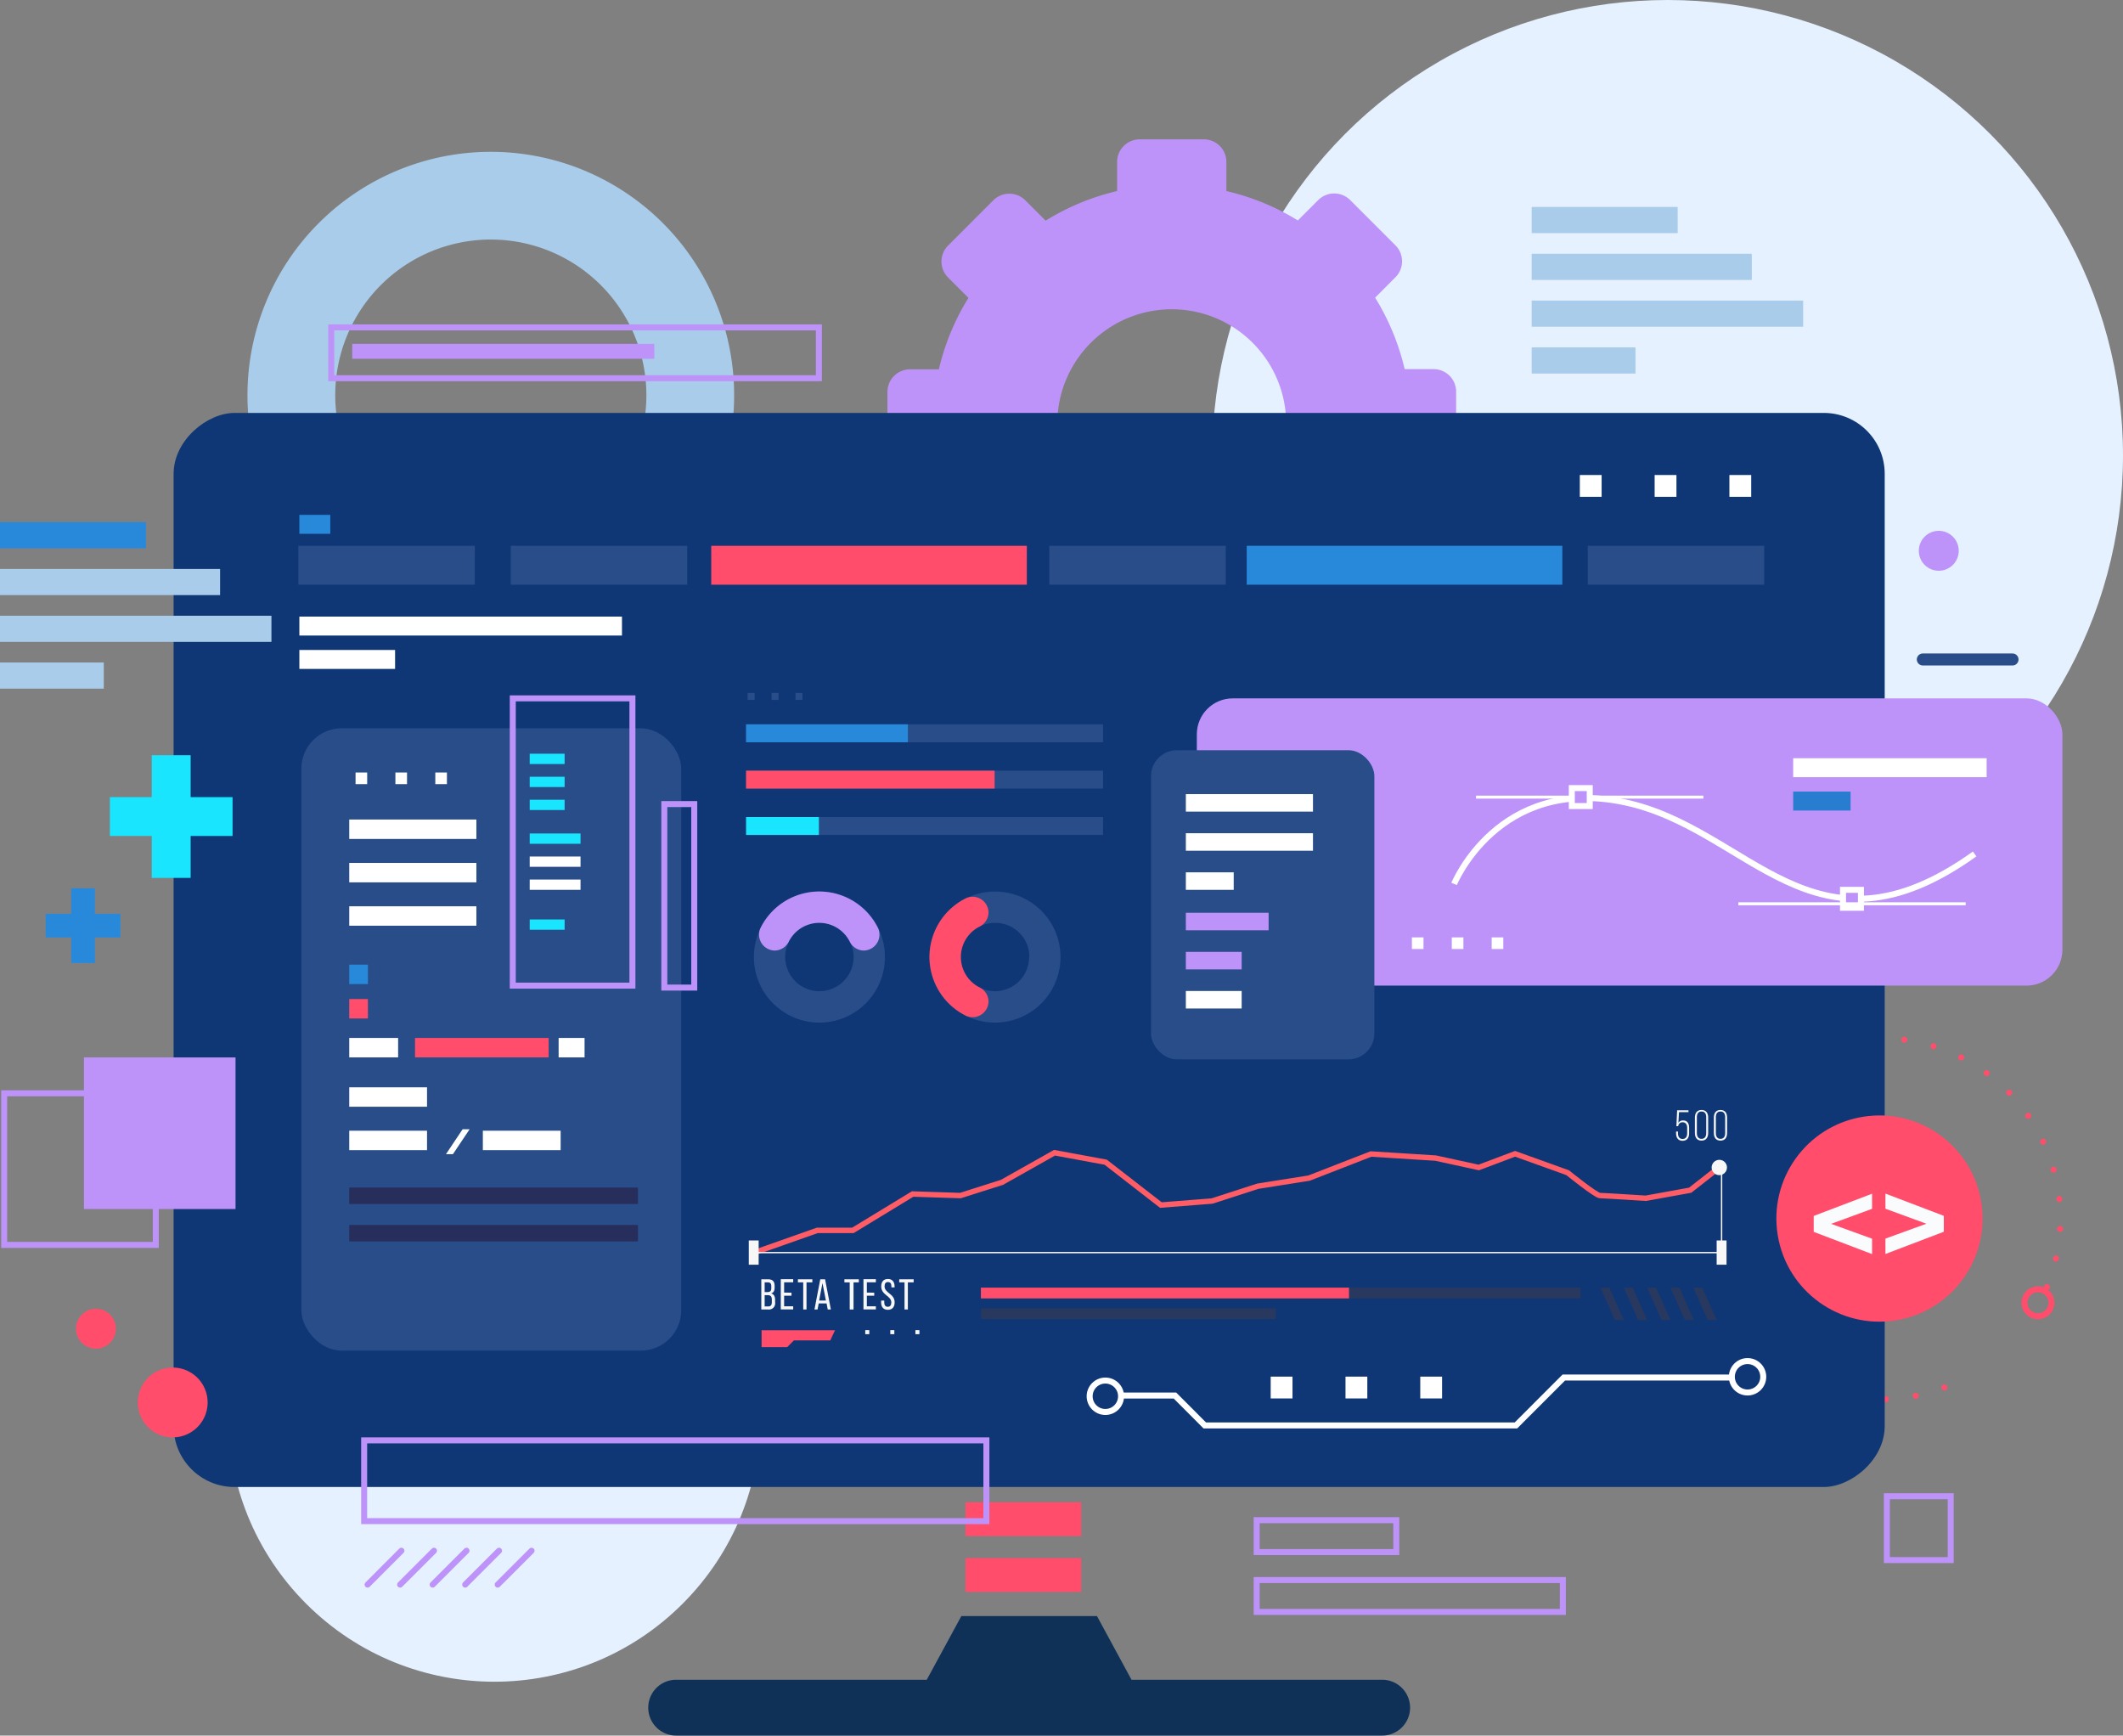 <svg xmlns="http://www.w3.org/2000/svg" viewBox="0 0 400.11 327.05"><rect x="0" y="0" width="400.11" height="327.05" fill="#808080" stroke="none"/><defs><style>.cls-1{fill:#e5f1ff;}.cls-2{fill:#a9ccea;}.cls-3{fill:#0f3157;}.cls-4{fill:#ff4d6b;}.cls-12,.cls-15,.cls-16,.cls-17,.cls-20,.cls-22,.cls-25,.cls-5{fill:none;}.cls-22,.cls-5{stroke:#ff4d6b;}.cls-15,.cls-25,.cls-5{stroke-linecap:round;stroke-linejoin:round;}.cls-12,.cls-13,.cls-20,.cls-22,.cls-25,.cls-5{stroke-width:1.13px;}.cls-5{stroke-dasharray:0 5.64;}.cls-13,.cls-14,.cls-6{fill:#BD93F9;}.cls-7{fill:#0f3775;}.cls-8{fill:#284d89;}.cls-9{fill:#2889db;}.cls-10{fill:#fff;}.cls-11{fill:#282e5c;}.cls-12,.cls-13,.cls-14{stroke:#fff;}.cls-12,.cls-13,.cls-14,.cls-16,.cls-17,.cls-20,.cls-22{stroke-miterlimit:10;}.cls-14{stroke-width:0.56px;}.cls-15{stroke:#284d89;stroke-width:2.26px;}.cls-16{stroke:#ff5c66;stroke-width:1.02px;}.cls-17{stroke:#f7f7f7;stroke-width:0.25px;}.cls-18{fill:#f7f7f7;}.cls-19{fill:#28385e;}.cls-20,.cls-25{stroke:#BD93F9;}.cls-21{fill:#f9fbfc;}.cls-23{fill:#1ae5ff;}.cls-24{fill:#287dd1;}</style></defs><title>pc</title><g id="Layer_2" data-name="Layer 2"><g id="OBJECTS"><circle class="cls-1" cx="314.29" cy="85.82" r="85.82"/><circle class="cls-1" cx="93.17" cy="266.74" r="50.16" transform="translate(-161.32 144.01) rotate(-45)"/><path class="cls-2" d="M92.5,28.61a45.86,45.86,0,1,0,45.86,45.86A45.86,45.86,0,0,0,92.5,28.61Zm0,75.17a29.32,29.32,0,1,1,29.32-29.31A29.32,29.32,0,0,1,92.5,103.78Z"/><path class="cls-3" d="M265.75,321.79a5.26,5.26,0,0,1-5.26,5.26H127.43a5.26,5.26,0,1,1,0-10.52h47.23l6.52-12h25.56l6.51,12h47.24A5.26,5.26,0,0,1,265.75,321.79Z"/><rect class="cls-4" x="181.96" y="293.6" width="21.8" height="6.39"/><rect class="cls-4" x="181.96" y="283.08" width="21.8" height="6.39"/><path class="cls-5" d="M366.44,261.45a34.05,34.05,0,1,1,18.81-17.69"/><path class="cls-6" d="M270.18,69.56h-5.45a45.06,45.06,0,0,0-5.57-13.47L263,52.24a4.25,4.25,0,0,0,0-6l-8.55-8.55a4.26,4.26,0,0,0-6,0l-3.85,3.85A45.08,45.08,0,0,0,231.13,36V30.51a4.25,4.25,0,0,0-4.25-4.25H214.79a4.25,4.25,0,0,0-4.25,4.25V36a45,45,0,0,0-13.47,5.58l-3.85-3.85a4.27,4.27,0,0,0-6,0l-8.55,8.55a4.25,4.25,0,0,0,0,6l3.85,3.85a44.83,44.83,0,0,0-5.58,13.47h-5.44a4.25,4.25,0,0,0-4.25,4.25V85.9a4.25,4.25,0,0,0,4.25,4.25h5.44a44.83,44.83,0,0,0,5.58,13.47l-3.85,3.85a4.25,4.25,0,0,0,0,6l8.55,8.54a4.25,4.25,0,0,0,6,0l3.85-3.84a45,45,0,0,0,13.47,5.58v5.44a4.25,4.25,0,0,0,4.25,4.25h12.09a4.26,4.26,0,0,0,4.25-4.25v-5.44a45.08,45.08,0,0,0,13.47-5.58l3.85,3.84a4.24,4.24,0,0,0,6,0l8.55-8.54a4.25,4.25,0,0,0,0-6l-3.84-3.85a45.06,45.06,0,0,0,5.57-13.47h5.45a4.25,4.25,0,0,0,4.25-4.25V73.81A4.25,4.25,0,0,0,270.18,69.56Zm-49.35,31.86A21.57,21.57,0,1,1,242.4,79.85,21.56,21.56,0,0,1,220.83,101.42Z"/><rect class="cls-7" x="92.76" y="17.76" width="202.4" height="322.48" rx="11.47" transform="translate(372.96 -14.95) rotate(90)"/><rect class="cls-8" x="56.23" y="102.85" width="33.26" height="7.33"/><rect class="cls-8" x="96.26" y="102.85" width="33.26" height="7.33"/><rect class="cls-8" x="197.75" y="102.85" width="33.26" height="7.33"/><rect class="cls-8" x="299.23" y="102.85" width="33.26" height="7.33"/><rect class="cls-4" x="134.04" y="102.85" width="59.48" height="7.33"/><rect class="cls-9" x="234.96" y="102.85" width="59.48" height="7.33"/><rect class="cls-9" x="56.42" y="97.02" width="5.83" height="3.57"/><rect class="cls-10" x="56.42" y="116.19" width="60.8" height="3.57"/><rect class="cls-10" x="56.42" y="122.48" width="18.04" height="3.57"/><rect class="cls-8" x="56.79" y="137.24" width="71.6" height="117.27" rx="7.61"/><rect class="cls-10" x="65.82" y="154.43" width="23.96" height="3.66"/><rect class="cls-10" x="65.82" y="162.61" width="23.96" height="3.66"/><rect class="cls-10" x="65.82" y="170.78" width="23.96" height="3.66"/><rect class="cls-10" x="65.82" y="204.89" width="14.66" height="3.66"/><rect class="cls-10" x="65.82" y="213.07" width="14.66" height="3.66"/><rect class="cls-10" x="91" y="213.07" width="14.66" height="3.66"/><rect class="cls-10" x="65.82" y="195.59" width="9.21" height="3.66"/><rect class="cls-10" x="105.28" y="195.59" width="4.89" height="3.66"/><rect class="cls-4" x="78.22" y="195.59" width="25.18" height="3.66"/><rect class="cls-9" x="65.82" y="181.78" width="3.52" height="3.66"/><rect class="cls-4" x="65.82" y="188.26" width="3.52" height="3.66"/><polygon class="cls-10" points="85.36 217.49 84.05 217.49 87.19 212.79 88.51 212.79 85.36 217.49"/><rect class="cls-11" x="65.82" y="223.78" width="54.41" height="3.1"/><rect class="cls-11" x="65.82" y="230.83" width="54.41" height="3.1"/><rect class="cls-6" x="225.56" y="131.6" width="163.13" height="54.13" rx="6.77"/><path class="cls-12" d="M274.05,166.56s8.27-20.3,31.95-15.42,35.71,31.58,66.15,9.78"/><rect class="cls-13" x="347.34" y="167.68" width="3.38" height="3.38"/><line class="cls-14" x1="278.18" y1="150.21" x2="321.03" y2="150.21"/><line class="cls-14" x1="327.61" y1="170.31" x2="370.46" y2="170.31"/><rect class="cls-13" x="296.23" y="148.51" width="3.38" height="3.38"/><rect class="cls-8" x="216.92" y="141.37" width="42.1" height="58.26" rx="4.89"/><rect class="cls-10" x="223.49" y="149.64" width="23.96" height="3.3"/><rect class="cls-10" x="223.49" y="157.01" width="23.96" height="3.3"/><rect class="cls-10" x="223.49" y="164.38" width="9.02" height="3.3"/><rect class="cls-6" x="223.49" y="172" width="15.6" height="3.3"/><rect class="cls-6" x="223.49" y="179.37" width="10.52" height="3.3"/><rect class="cls-10" x="223.49" y="186.74" width="10.52" height="3.3"/><line class="cls-15" x1="362.38" y1="124.27" x2="379.29" y2="124.27"/><path class="cls-16" d="M324.37,219.71l-5.83,4.57-8.38,1.52s-7.87-.51-8.63-.51-6.09-4.31-6.09-4.31l-9.9-3.56L278.69,220l-8.12-1.77-12.19-.77L246.71,222l-9.65,1.53-8.63,2.79-9.64.76L208.38,219l-9.64-1.78-9.9,5.58L181,225.29,172,225l-11.26,6.85h-6.71l-11.34,4"/><line class="cls-17" x1="142.9" y1="236.04" x2="324.63" y2="236.04"/><rect class="cls-18" x="141.12" y="233.75" width="1.86" height="4.57"/><rect class="cls-18" x="323.53" y="233.75" width="1.86" height="4.57"/><line class="cls-17" x1="324.46" y1="236.04" x2="324.46" y2="220.72"/><path class="cls-18" d="M325.47,220a1.44,1.44,0,1,1-1.43-1.44A1.43,1.43,0,0,1,325.47,220Z"/><path class="cls-18" d="M144.75,241.07c.89,0,1.24.43,1.24,1.26v.27c0,.6-.17,1-.67,1.13.55.15.76.59.76,1.21v.48a1.17,1.17,0,0,1-1.3,1.34h-1.3v-5.69Zm-.15,2.41c.5,0,.76-.16.76-.75v-.33c0-.51-.17-.75-.62-.75h-.63v1.83Zm.18,2.7c.47,0,.68-.25.68-.77v-.51c0-.63-.25-.84-.8-.84h-.55v2.12Z"/><path class="cls-18" d="M149.17,243.59v.57h-1.39v2h1.71v.58h-2.34v-5.69h2.34v.58h-1.71v1.94Z"/><path class="cls-18" d="M151.38,246.76v-5.11h-1v-.58h2.72v.58H152v5.11Z"/><path class="cls-18" d="M154.3,245.61l-.22,1.15h-.58l1.09-5.69h.91l1.09,5.69H156l-.22-1.15Zm.08-.54h1.27l-.64-3.28Z"/><path class="cls-18" d="M160.14,246.76v-5.11h-1v-.58h2.72v.58h-1v5.11Z"/><path class="cls-18" d="M164.76,243.59v.57h-1.39v2h1.7v.58h-2.34v-5.69h2.34v.58h-1.7v1.94Z"/><path class="cls-18" d="M168.6,242.44v.15H168v-.19c0-.51-.19-.81-.65-.81s-.64.3-.64.81c0,1.27,1.9,1.39,1.9,3,0,.86-.41,1.42-1.28,1.42s-1.27-.56-1.27-1.42v-.32h.59v.35c0,.51.21.82.66.82s.67-.31.67-.82c0-1.26-1.9-1.38-1.9-3,0-.88.41-1.42,1.26-1.42S168.6,241.58,168.6,242.44Z"/><path class="cls-18" d="M170.47,246.76v-5.11h-1v-.58h2.72v.58H171.1v5.11Z"/><rect class="cls-19" x="184.86" y="242.64" width="113.03" height="2.03"/><rect class="cls-4" x="184.86" y="242.64" width="69.38" height="2.03"/><rect class="cls-19" x="184.86" y="246.53" width="55.58" height="2.03"/><polygon class="cls-4" points="149.63 252.58 156.48 252.58 157.37 250.67 143.53 250.67 143.53 253.85 148.36 253.85 149.63 252.58"/><rect class="cls-18" x="163.07" y="250.65" width="0.76" height="0.76"/><rect class="cls-18" x="167.79" y="250.65" width="0.76" height="0.76"/><rect class="cls-18" x="172.52" y="250.65" width="0.76" height="0.76"/><path class="cls-18" d="M316.32,211.58a1,1,0,0,1,.92-.44c.78,0,1.1.6,1.1,1.39v1c0,.82-.36,1.44-1.23,1.44s-1.23-.62-1.23-1.44v-.31h.36v.33c0,.61.24,1.07.86,1.07s.87-.46.87-1.07v-1c0-.61-.25-1.07-.87-1.07a.79.79,0,0,0-.81.65v.09h-.35l.14-3h2.14v.35h-1.79Z"/><path class="cls-18" d="M319.43,210.59c0-.83.38-1.43,1.25-1.43s1.25.6,1.25,1.43v2.91c0,.83-.38,1.44-1.25,1.44s-1.25-.61-1.25-1.44Zm.37,2.93c0,.62.26,1.08.88,1.08s.88-.46.88-1.08v-3c0-.62-.25-1.07-.88-1.07s-.88.45-.88,1.07Z"/><path class="cls-18" d="M323,210.59c0-.83.38-1.43,1.25-1.43s1.25.6,1.25,1.43v2.91c0,.83-.38,1.44-1.25,1.44s-1.25-.61-1.25-1.44Zm.38,2.93c0,.62.25,1.08.87,1.08s.88-.46.88-1.08v-3c0-.62-.25-1.07-.88-1.07s-.87.45-.87,1.07Z"/><polygon class="cls-19" points="306.02 248.73 304.32 248.73 301.62 242.64 303.31 242.64 306.02 248.73"/><polygon class="cls-19" points="310.42 248.73 308.72 248.73 306.02 242.64 307.71 242.64 310.42 248.73"/><polygon class="cls-19" points="314.81 248.73 313.12 248.73 310.42 242.64 312.11 242.64 314.81 248.73"/><polygon class="cls-19" points="319.21 248.73 317.52 248.73 314.81 242.64 316.51 242.64 319.21 248.73"/><polygon class="cls-19" points="323.53 248.73 321.84 248.73 319.13 242.64 320.82 242.64 323.53 248.73"/><rect class="cls-2" x="288.67" y="39" width="27.51" height="4.93"/><rect class="cls-2" x="288.67" y="47.82" width="41.48" height="4.93"/><rect class="cls-2" x="288.67" y="56.64" width="51.16" height="4.93"/><rect class="cls-2" x="288.67" y="65.46" width="19.56" height="4.93"/><rect class="cls-9" y="98.39" width="27.51" height="4.93"/><rect class="cls-2" y="107.21" width="41.48" height="4.93"/><rect class="cls-2" y="116.03" width="51.16" height="4.93"/><rect class="cls-2" y="124.84" width="19.56" height="4.93"/><rect class="cls-20" x="68.63" y="271.42" width="117.27" height="15.22"/><rect class="cls-20" x="125.2" y="151.52" width="5.64" height="34.58"/><circle class="cls-4" cx="354.22" cy="229.61" r="19.43" transform="translate(-32.04 59.33) rotate(-9.16)"/><path class="cls-21" d="M352.82,227.79l-7.72,2.83,7.72,2.8v2.9l-11-4.19v-3l11-4.19Z"/><path class="cls-21" d="M355.34,224.92l11,4.19v3l-11,4.19v-2.9l7.71-2.8-7.71-2.83Z"/><path class="cls-22" d="M386.62,245.49a2.54,2.54,0,1,1-2.53-2.54A2.54,2.54,0,0,1,386.62,245.49Z"/><rect class="cls-20" x="62.43" y="61.69" width="91.9" height="9.58"/><rect class="cls-6" x="66.38" y="64.79" width="56.94" height="2.82"/><rect class="cls-8" x="140.61" y="136.49" width="67.28" height="3.38"/><rect class="cls-9" x="140.61" y="136.49" width="30.49" height="3.38"/><rect class="cls-8" x="140.61" y="145.22" width="67.28" height="3.38"/><rect class="cls-4" x="140.61" y="145.22" width="46.84" height="3.38"/><rect class="cls-8" x="140.61" y="153.96" width="67.28" height="3.38"/><rect class="cls-23" x="140.61" y="153.96" width="13.72" height="3.38"/><rect class="cls-8" x="140.9" y="130.57" width="1.32" height="1.32"/><rect class="cls-8" x="145.41" y="130.57" width="1.32" height="1.32"/><rect class="cls-8" x="149.92" y="130.57" width="1.32" height="1.32"/><rect class="cls-10" x="266.09" y="176.64" width="2.19" height="2.19"/><rect class="cls-10" x="273.61" y="176.64" width="2.19" height="2.19"/><rect class="cls-10" x="281.13" y="176.64" width="2.19" height="2.19"/><rect class="cls-10" x="297.74" y="89.51" width="4.11" height="4.11"/><rect class="cls-10" x="311.84" y="89.51" width="4.11" height="4.11"/><rect class="cls-10" x="325.93" y="89.51" width="4.11" height="4.11"/><rect class="cls-10" x="239.48" y="259.41" width="4.11" height="4.11"/><rect class="cls-10" x="253.58" y="259.41" width="4.11" height="4.11"/><rect class="cls-10" x="267.67" y="259.41" width="4.11" height="4.11"/><rect class="cls-10" x="67.01" y="145.57" width="2.19" height="2.19"/><rect class="cls-10" x="74.52" y="145.57" width="2.19" height="2.19"/><rect class="cls-10" x="82.04" y="145.57" width="2.19" height="2.19"/><rect class="cls-10" x="337.95" y="142.88" width="36.46" height="3.57"/><rect class="cls-24" x="337.95" y="149.17" width="10.82" height="3.57"/><polygon class="cls-23" points="43.83 150.21 35.93 150.21 35.93 142.31 28.6 142.31 28.6 150.21 20.71 150.21 20.71 157.53 28.6 157.53 28.6 165.43 35.93 165.43 35.93 157.53 43.83 157.53 43.83 150.21"/><polygon class="cls-9" points="22.7 172.19 17.89 172.19 17.89 167.38 13.42 167.38 13.42 172.19 8.61 172.19 8.61 176.66 13.42 176.66 13.42 181.48 17.89 181.48 17.89 176.66 22.7 176.66 22.7 172.19"/><path class="cls-8" d="M154.44,168a12.35,12.35,0,1,0,12.34,12.35A12.34,12.34,0,0,0,154.44,168Zm0,18.78a6.44,6.44,0,1,1,6.43-6.43A6.43,6.43,0,0,1,154.44,186.77Z"/><path class="cls-6" d="M146,179.12a3,3,0,0,0,2.67-1.71,6.43,6.43,0,0,1,11.46,0,3,3,0,0,0,2.67,1.71h0a3,3,0,0,0,2.69-4.21,12.35,12.35,0,0,0-22.18,0,3,3,0,0,0,2.69,4.21Z"/><path class="cls-8" d="M175.17,180.34A12.35,12.35,0,1,0,187.52,168,12.35,12.35,0,0,0,175.17,180.34Zm18.78,0a6.44,6.44,0,1,1-6.43-6.44A6.43,6.43,0,0,1,194,180.34Z"/><path class="cls-4" d="M186.3,188.74a3,3,0,0,0-1.7-2.68,6.42,6.42,0,0,1,0-11.45,3,3,0,0,0,1.7-2.68h0a3,3,0,0,0-4.2-2.69,12.35,12.35,0,0,0,0,22.19,3,3,0,0,0,4.2-2.69Z"/><rect class="cls-20" x="96.64" y="131.6" width="22.55" height="54.13"/><rect class="cls-23" x="99.83" y="142.03" width="6.58" height="1.94"/><rect class="cls-23" x="99.83" y="146.37" width="6.58" height="1.94"/><rect class="cls-23" x="99.83" y="150.7" width="6.58" height="1.94"/><rect class="cls-23" x="99.83" y="173.26" width="6.58" height="1.94"/><rect class="cls-23" x="99.83" y="157.06" width="9.58" height="1.94"/><rect class="cls-10" x="99.83" y="161.4" width="9.58" height="1.94"/><rect class="cls-10" x="99.83" y="165.74" width="9.58" height="1.94"/><rect class="cls-6" x="15.82" y="199.26" width="28.57" height="28.57"/><rect class="cls-20" x="0.79" y="206.02" width="28.57" height="28.57"/><rect class="cls-20" x="355.61" y="281.95" width="12.03" height="12.03"/><polyline class="cls-12" points="211.28 262.97 221.43 262.97 227.06 268.61 285.7 268.61 294.72 259.58 326.3 259.58"/><circle class="cls-12" cx="208.32" cy="263.11" r="2.96"/><circle class="cls-12" cx="329.35" cy="259.44" r="2.96"/><path class="cls-6" d="M369.15,103.78a3.76,3.76,0,1,1-3.76-3.75A3.76,3.76,0,0,1,369.15,103.78Z"/><path class="cls-4" d="M21.84,250.38a3.76,3.76,0,1,1-3.76-3.76A3.75,3.75,0,0,1,21.84,250.38Z"/><path class="cls-4" d="M39.13,264.28a6.58,6.58,0,1,1-6.58-6.58A6.58,6.58,0,0,1,39.13,264.28Z"/><rect class="cls-20" x="236.84" y="286.46" width="26.31" height="6.01"/><rect class="cls-20" x="236.84" y="297.74" width="57.7" height="6.01"/><line class="cls-25" x1="75.65" y1="292.22" x2="69.28" y2="298.6"/><line class="cls-25" x1="81.79" y1="292.22" x2="75.41" y2="298.6"/><line class="cls-25" x1="87.92" y1="292.22" x2="81.54" y2="298.6"/><line class="cls-25" x1="94.05" y1="292.22" x2="87.67" y2="298.6"/><line class="cls-25" x1="100.18" y1="292.22" x2="93.8" y2="298.6"/></g></g></svg>